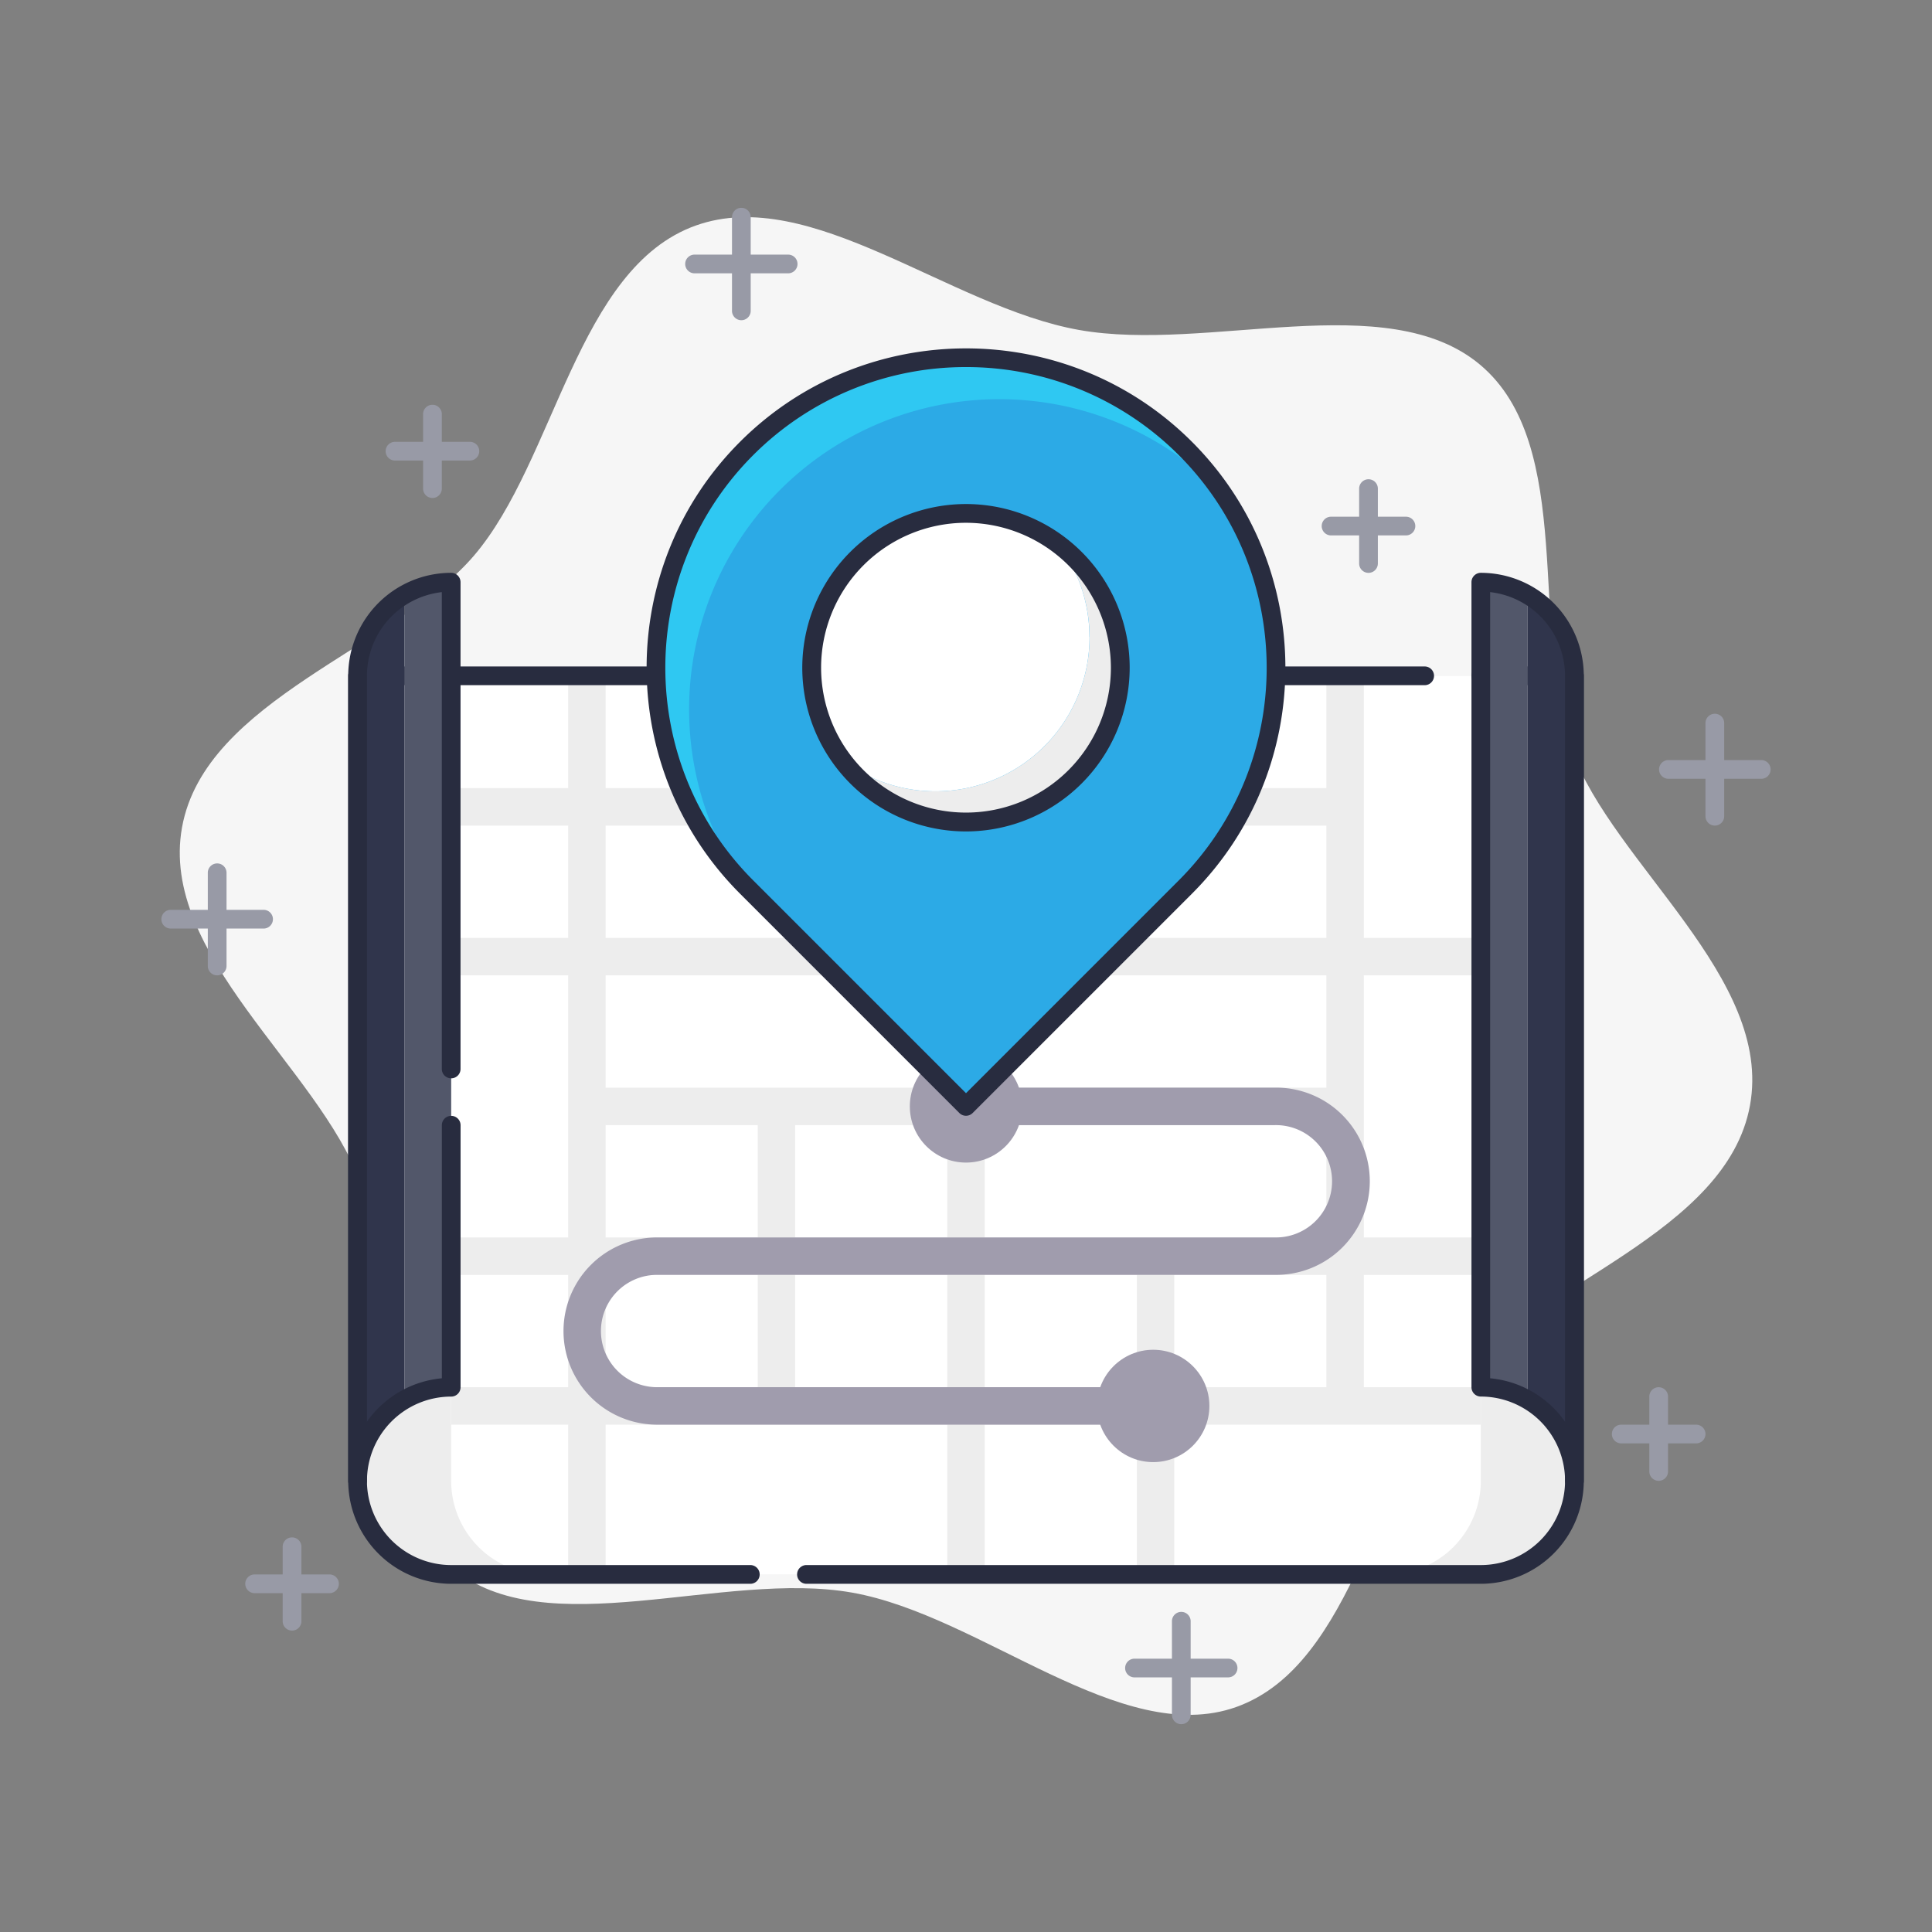 <svg id="f538b49a-7e2e-4c53-95d2-e01852f892e2" data-name="Capa 1" xmlns="http://www.w3.org/2000/svg" viewBox="0 0 1080 1080"><rect x="0" y="0" width="1080" height="1080" fill="#808080" stroke="none"/><defs><style>.b0b7dff6-a05a-40e5-a165-5e462e1d7e32{fill:#f6f6f6;}.ba683084-2012-4207-a01b-81d1b75773d9{fill:#ededed;}.a741e333-07e9-46a0-b243-2684f28d43ef{fill:#fff;}.bfb28678-bc5f-48ca-872c-841b1f66c5fa{fill:#282c3f;}.ec3e2b42-a945-4171-b2f6-c3ced96e9599{fill:#30354c;}.e7872f1f-d624-40f1-b516-d71f6374e7b0{fill:#52576a;}.bae9a1ad-f7f3-4af1-896e-217300110513{fill:#a09cad;}.a2fc5b16-fe11-41e3-b24d-bd473aa84518{fill:#2caae6;}.bc95e301-fd2a-4034-9b21-a3e0475ef891{fill:#2fc8f2;}.bec84198-9e14-4926-811d-7e755146e758{fill:#989aa6;}</style></defs><title>ICONS S2R</title><path class="b0b7dff6-a05a-40e5-a165-5e462e1d7e32" d="M878.67,419.5c-24-65.61,2.53-170.61-51.36-215.67-52.24-43.67-151.91-6.58-224.1-19.38s-149.94-81.37-214.28-58.37c-66.38,23.72-78.44,131.29-124,184.55-44.18,51.64-150.2,80.42-163.16,151.78s76.33,134.78,99.59,198.37c24,65.62-2.53,170.62,51.36,215.67,52.24,43.68,151.55,1,223.74,13.85s150.3,86.9,214.64,63.91c66.38-23.73,78.44-131.29,124-184.56C859.28,718,965.3,689.23,978.26,617.88S901.93,483.1,878.67,419.5Z"/><path class="ba683084-2012-4207-a01b-81d1b75773d9" d="M252.21,377.79H827.79a52.33,52.33,0,0,1,52.33,52.33v450a0,0,0,0,1,0,0H199.88a0,0,0,0,1,0,0v-450A52.33,52.33,0,0,1,252.21,377.79Z" transform="translate(1080 1257.91) rotate(180)"/><path class="a741e333-07e9-46a0-b243-2684f28d43ef" d="M304.53,377.79H775.47a52.33,52.33,0,0,1,52.33,52.33v450a0,0,0,0,1,0,0H252.21a0,0,0,0,1,0,0v-450A52.33,52.33,0,0,1,304.53,377.79Z" transform="translate(1080 1257.91) rotate(180)"/><rect class="ba683084-2012-4207-a01b-81d1b75773d9" x="252.21" y="775.47" width="575.58" height="20.93"/><rect class="ba683084-2012-4207-a01b-81d1b75773d9" x="252.21" y="691.74" width="575.58" height="20.93"/><rect class="ba683084-2012-4207-a01b-81d1b75773d9" x="330.7" y="608.02" width="418.6" height="20.93"/><rect class="ba683084-2012-4207-a01b-81d1b75773d9" x="252.21" y="524.3" width="575.58" height="20.93"/><rect class="ba683084-2012-4207-a01b-81d1b75773d9" x="252.21" y="440.58" width="497.09" height="20.93"/><rect class="ba683084-2012-4207-a01b-81d1b75773d9" x="741.45" y="377.79" width="20.93" height="408.14"/><rect class="ba683084-2012-4207-a01b-81d1b75773d9" x="635.49" y="707.44" width="20.93" height="172.67"/><rect class="ba683084-2012-4207-a01b-81d1b75773d9" x="529.53" y="377.79" width="20.93" height="502.33"/><rect class="ba683084-2012-4207-a01b-81d1b75773d9" x="423.58" y="618.49" width="20.93" height="167.44"/><rect class="ba683084-2012-4207-a01b-81d1b75773d9" x="317.62" y="377.79" width="20.93" height="502.33"/><path class="bfb28678-bc5f-48ca-872c-841b1f66c5fa" d="M827.79,885.35H451.05a5.24,5.24,0,1,1,0-10.47H827.79a47.14,47.14,0,0,0,47.09-47.09V383H827.79a5.23,5.23,0,0,1,0-10.46h52.33a5.23,5.23,0,0,1,5.23,5.23v450A57.62,57.62,0,0,1,827.79,885.35Z"/><path class="bfb28678-bc5f-48ca-872c-841b1f66c5fa" d="M419.65,885.35H252.21a57.62,57.62,0,0,1-57.56-57.56v-450a5.23,5.23,0,0,1,5.23-5.23H796.4a5.23,5.23,0,1,1,0,10.46H205.12V827.79a47.14,47.14,0,0,0,47.09,47.09H419.65a5.24,5.24,0,0,1,0,10.47Z"/><path class="ec3e2b42-a945-4171-b2f6-c3ced96e9599" d="M880.12,827.79v-450A52.25,52.25,0,0,0,854,332.52v450A52.25,52.25,0,0,1,880.12,827.79Z"/><path class="e7872f1f-d624-40f1-b516-d71f6374e7b0" d="M854,332.52a52,52,0,0,0-26.16-7v450a52,52,0,0,1,26.16,7Z"/><path class="ec3e2b42-a945-4171-b2f6-c3ced96e9599" d="M226.05,782.52v-450a52.25,52.25,0,0,0-26.17,45.27v450A52.25,52.25,0,0,1,226.05,782.52Z"/><path class="e7872f1f-d624-40f1-b516-d71f6374e7b0" d="M252.21,775.47v-450a52,52,0,0,0-26.16,7v450A52,52,0,0,1,252.21,775.47Z"/><path class="bfb28678-bc5f-48ca-872c-841b1f66c5fa" d="M880.12,833a5.23,5.23,0,0,1-5.24-5.23,47.14,47.14,0,0,0-47.09-47.09,5.23,5.23,0,0,1-5.23-5.23v-450a5.24,5.24,0,0,1,5.23-5.24,57.62,57.62,0,0,1,57.56,57.56v450A5.23,5.23,0,0,1,880.12,833ZM833,770.47a57.58,57.58,0,0,1,41.86,24.26V377.79A47.15,47.15,0,0,0,833,331Z"/><path class="bfb28678-bc5f-48ca-872c-841b1f66c5fa" d="M199.88,833a5.23,5.23,0,0,1-5.23-5.23v-450a57.62,57.62,0,0,1,57.56-57.56,5.24,5.24,0,0,1,5.23,5.24V597.56a5.23,5.23,0,1,1-10.46,0V331a47.15,47.15,0,0,0-41.86,46.8V794.73A57.58,57.58,0,0,1,247,770.47V629a5.23,5.23,0,1,1,10.46,0V775.47a5.23,5.23,0,0,1-5.23,5.23,47.14,47.14,0,0,0-47.09,47.09A5.23,5.23,0,0,1,199.88,833Z"/><circle class="bae9a1ad-f7f3-4af1-896e-217300110513" cx="540" cy="618.49" r="31.4"/><circle class="bae9a1ad-f7f3-4af1-896e-217300110513" cx="644.65" cy="785.93" r="31.4"/><path class="bae9a1ad-f7f3-4af1-896e-217300110513" d="M649.88,796.4H367.33a52.33,52.33,0,1,1,0-104.66H712.67a31.4,31.4,0,1,0,0-62.79H540A10.47,10.47,0,1,1,540,608H712.67a52.33,52.33,0,1,1,0,104.65H367.33a31.4,31.4,0,1,0,0,62.8H649.88a10.47,10.47,0,1,1,0,20.93Z"/><path class="a2fc5b16-fe11-41e3-b24d-bd473aa84518" d="M662.61,250.67h0a173.39,173.39,0,0,0-245.22,0h0a173.39,173.39,0,0,0,0,245.21L540,618.49,662.61,495.88A173.39,173.39,0,0,0,662.61,250.67Z"/><path class="bc95e301-fd2a-4034-9b21-a3e0475ef891" d="M436,273.92h0a173.39,173.39,0,0,1,245.21,0h0c1.12,1.12,2.16,2.28,3.24,3.41a174.53,174.53,0,0,0-21.84-26.66h0a173.39,173.39,0,0,0-245.22,0h0c-66.6,66.6-67.64,173.86-3.24,241.8A173.45,173.45,0,0,1,436,273.92Z"/><path class="bfb28678-bc5f-48ca-872c-841b1f66c5fa" d="M540,623.72a5.22,5.22,0,0,1-3.7-1.53L413.69,499.58c-69.64-69.64-69.64-183,0-252.61s183-69.64,252.62,0h0c69.64,69.64,69.64,183,0,252.61L543.7,622.19A5.22,5.22,0,0,1,540,623.72Zm0-418.52a167.67,167.67,0,0,0-118.91,49.17c-65.56,65.57-65.56,172.25,0,237.81L540,611.09,658.91,492.18c65.56-65.56,65.56-172.24,0-237.81A167.67,167.67,0,0,0,540,205.2Z"/><path class="ba683084-2012-4207-a01b-81d1b75773d9" d="M591.69,304.33A86.15,86.15,0,0,1,471.05,425,86.19,86.19,0,1,0,591.69,304.33Z"/><path class="a741e333-07e9-46a0-b243-2684f28d43ef" d="M609,356a85.74,85.74,0,0,0-17.32-51.69A86.15,86.15,0,0,0,471.05,425a86.15,86.15,0,0,0,138-69Z"/><path class="bfb28678-bc5f-48ca-872c-841b1f66c5fa" d="M540,464.78a91.51,91.51,0,1,1,91.5-91.5A91.6,91.6,0,0,1,540,464.78Zm0-172.54a81,81,0,1,0,81,81A81.13,81.13,0,0,0,540,292.24Z"/><path class="bec84198-9e14-4926-811d-7e755146e758" d="M440.58,152.79H388.26a5.23,5.23,0,1,1,0-10.46h52.32a5.23,5.23,0,1,1,0,10.46Z"/><path class="bec84198-9e14-4926-811d-7e755146e758" d="M414.42,179a5.23,5.23,0,0,1-5.23-5.23V121.4a5.23,5.23,0,1,1,10.46,0v52.32A5.23,5.23,0,0,1,414.42,179Z"/><path class="bec84198-9e14-4926-811d-7e755146e758" d="M785.93,299.3H744.07a5.23,5.23,0,0,1,0-10.46h41.86a5.23,5.23,0,0,1,0,10.46Z"/><path class="bec84198-9e14-4926-811d-7e755146e758" d="M765,320.23a5.23,5.23,0,0,1-5.23-5.23V273.14a5.23,5.23,0,0,1,10.46,0V315A5.23,5.23,0,0,1,765,320.23Z"/><path class="bec84198-9e14-4926-811d-7e755146e758" d="M262.67,257.44H220.81a5.23,5.23,0,0,1,0-10.46h41.86a5.23,5.23,0,1,1,0,10.46Z"/><path class="bec84198-9e14-4926-811d-7e755146e758" d="M241.74,278.37a5.23,5.23,0,0,1-5.23-5.23V231.28a5.24,5.24,0,0,1,10.47,0v41.86A5.23,5.23,0,0,1,241.74,278.37Z"/><path class="bec84198-9e14-4926-811d-7e755146e758" d="M686.51,937.67H634.19a5.23,5.23,0,1,1,0-10.46h52.32a5.23,5.23,0,0,1,0,10.46Z"/><path class="bec84198-9e14-4926-811d-7e755146e758" d="M660.35,963.84a5.24,5.24,0,0,1-5.23-5.24V906.28a5.23,5.23,0,0,1,10.46,0V958.6A5.24,5.24,0,0,1,660.35,963.84Z"/><path class="bec84198-9e14-4926-811d-7e755146e758" d="M147.56,519.07H95.23a5.24,5.24,0,0,1,0-10.47h52.33a5.24,5.24,0,0,1,0,10.47Z"/><path class="bec84198-9e14-4926-811d-7e755146e758" d="M121.4,545.23a5.23,5.23,0,0,1-5.24-5.23V487.67a5.24,5.24,0,0,1,10.47,0V540A5.23,5.23,0,0,1,121.4,545.23Z"/><path class="bec84198-9e14-4926-811d-7e755146e758" d="M984.77,435.35H932.44a5.24,5.24,0,0,1,0-10.47h52.33a5.24,5.24,0,0,1,0,10.47Z"/><path class="bec84198-9e14-4926-811d-7e755146e758" d="M958.6,461.51a5.23,5.23,0,0,1-5.23-5.23V404a5.24,5.24,0,0,1,10.47,0v52.33A5.23,5.23,0,0,1,958.6,461.51Z"/><path class="bec84198-9e14-4926-811d-7e755146e758" d="M948.14,806.86H906.28a5.23,5.23,0,0,1,0-10.46h41.86a5.23,5.23,0,0,1,0,10.46Z"/><path class="bec84198-9e14-4926-811d-7e755146e758" d="M927.21,827.79a5.23,5.23,0,0,1-5.23-5.23V780.7a5.23,5.23,0,0,1,10.46,0v41.86A5.23,5.23,0,0,1,927.21,827.79Z"/><path class="bec84198-9e14-4926-811d-7e755146e758" d="M184.19,890.58H142.33a5.23,5.23,0,1,1,0-10.46h41.86a5.23,5.23,0,0,1,0,10.46Z"/><path class="bec84198-9e14-4926-811d-7e755146e758" d="M163.26,911.51a5.23,5.23,0,0,1-5.24-5.23V864.42a5.24,5.24,0,0,1,10.47,0v41.86A5.23,5.23,0,0,1,163.26,911.51Z"/></svg>